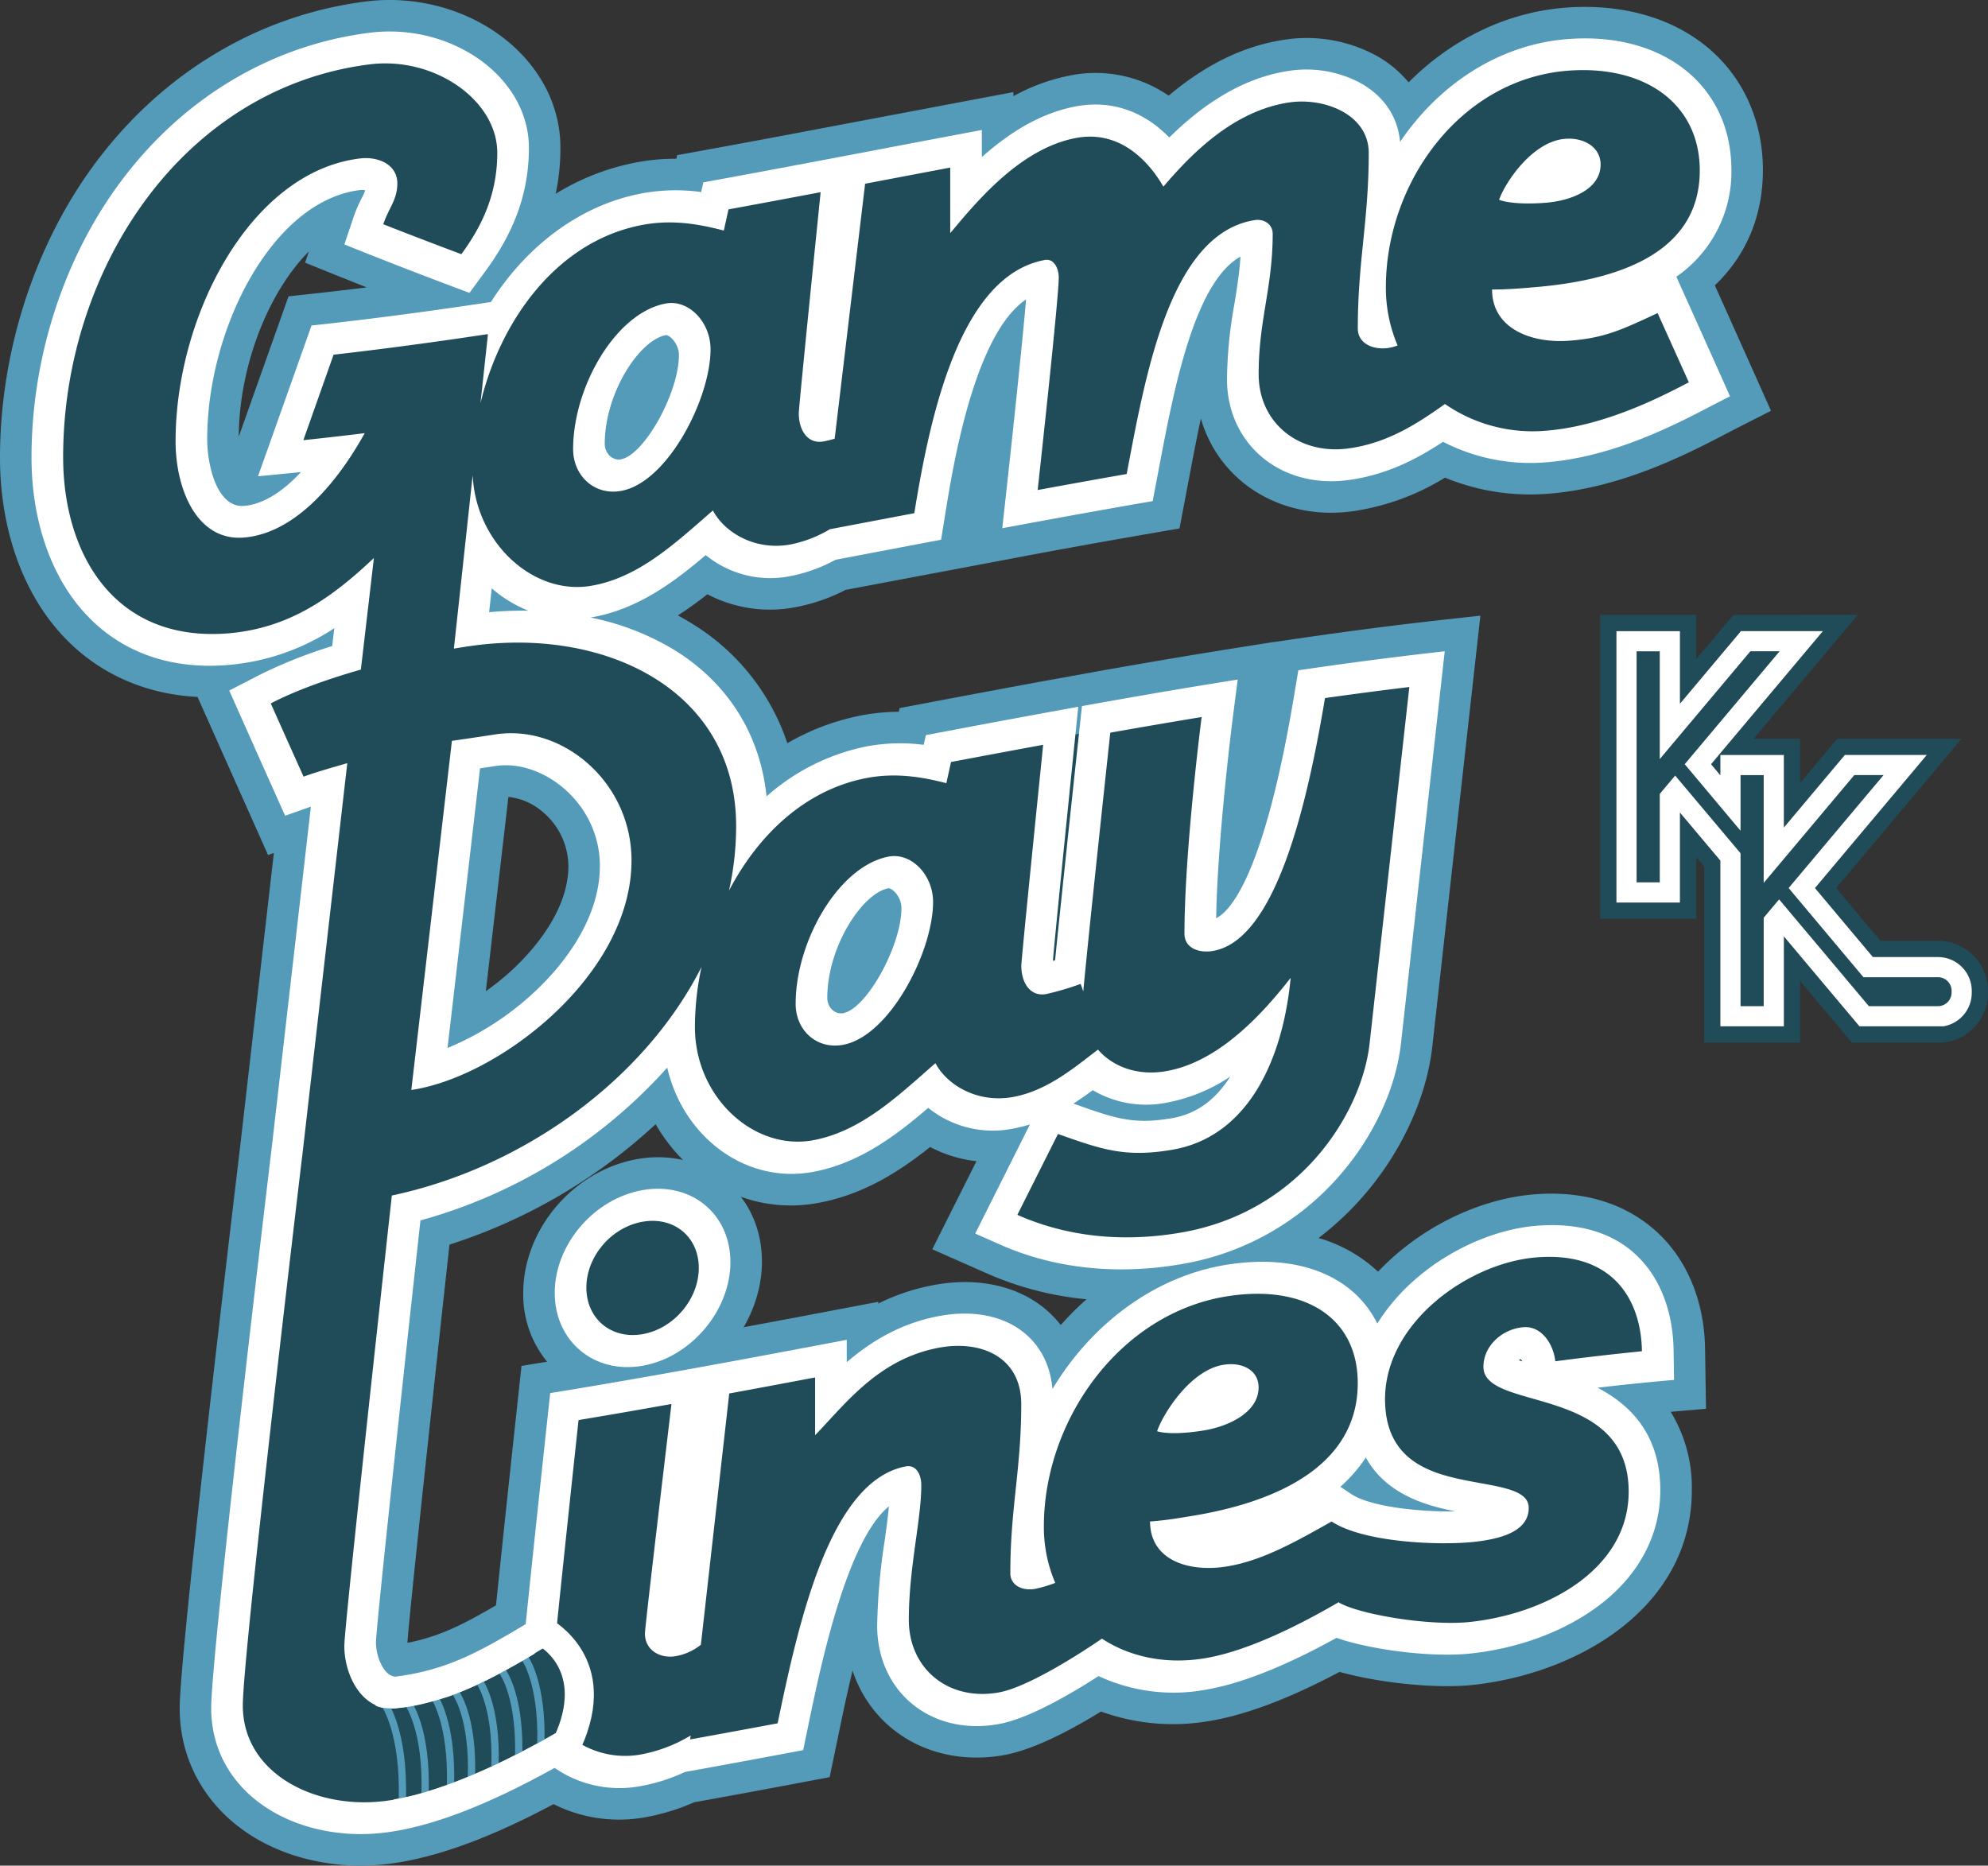 <svg xmlns="http://www.w3.org/2000/svg" viewBox="0 0 600.802 563.916">
  <rect x="0" y="0" width="600.802" height="563.916" fill="#333333" stroke="none"/>
  <title>gamedaylines-logo-full-color-rgb</title>
  <g id="full-rgb">
    <g>
      <path id="fullLogo" d="M510.365,90.143q-1.431-3.18-2.863-6.356c10.808-7.791,16.494-18.804,16.493-32.419.001-25.308-20.073-42.477-49.945-40.319-20.483,1.478-38.49,13.101-50.419,29.875-1.161-7.057-5.448-12.912-12.358-16.659a35.393,35.393,0,0,0-21.69-3.6c-14.898,2.222-26.952,10.938-36.116,19.841-7.757-7.747-17.567-11.041-28.072-9.141C314.55,33.328,305.16,39.274,297.473,45.92v-7.511q-5.152.966-10.303,1.941-12.86,2.431-25.72,4.883l-2.012.382q-5.715,1.085-11.43,2.167-13.923,2.633-27.845,5.207-4.1.755-8.2,1.501-.299,1.355-.599,2.71a57.084,57.084,0,0,0-16.685.383c-18.689,3.294-35.303,15.358-46.701,33.021l-.616.093c-15.517,2.34-31.033,4.442-46.55,6.215q-3.593.411-7.186.797-1.242,3.506-2.483,7.01-4.568,12.896-9.136,25.751-2.549,7.175-5.098,14.336,6.088-.553,12.177-1.182c-5.134,5.143-10.361,8.121-15.258,8.55C66.611,152.8,63.366,141.11,63.366,132.656c0-33.026,19.409-71.28,45.385-74.451a4.121,4.121,0,0,1,.609-.031c-.154.333-.362.763-.649,1.342a45.832,45.832,0,0,0-2.603,6.063q-1.475,4.389-2.951,8.774,3.96,1.599,7.921,3.171,11.798,4.681,23.597,9.136,3.701,1.4,7.403,2.78,2.652-3.611,5.305-7.232c9.01-12.306,13.207-24.297,13.206-37.622.001-21.806-23.7-38.532-48.768-35.444-29.616,3.712-56.521,19.442-75.756,45.114C18.723,77.41,8.78,107.722,8.78,138.298c0,17.612,5.038,33.711,14.189,45.08,10.788,13.4,26.661,19.963,45.903,18.374a69.017,69.017,0,0,0,31.253-10.454q-.201,1.72-.402,3.441a143.904,143.904,0,0,0-21.95,8.794q-4.735,2.464-9.47,4.881,2.028,4.568,4.057,9.128,4.955,11.137,9.911,22.223,1.728,3.867,3.456,7.728,3.681-1.288,7.362-2.603-5.873,51.184-11.747,102.3-.145,1.205-.289,2.41c-1.841,15.45-17.972,150.827-17.972,166.757,0,12.905,6.374,24.136,17.945,31.305,9.77,6.052,22.725,8.638,35.54,6.989,13.646-1.746,30.335-8.017,50.866-19.38a35.55,35.55,0,0,0,25.584,5.464,55.588,55.588,0,0,0,14.096-4.393q.736-.133,1.472-.266,13.214-2.389,26.429-4.873,4.158-.778,8.316-1.563.878-4.229,1.756-8.459c3.463-16.694,10.938-52.699,22.661-64.178-.28,2.644-.68,5.573-1.117,8.732a186.013,186.013,0,0,0-2.274,25.785c0,20.652,16.9,34.203,37.675,30.314,9.03-1.69,21.583-9.01,29.903-14.349a54.484,54.484,0,0,0,32.151,4.058c13.281-2.191,28.246-9.29,39.801-15.655,10.459,3.545,28.123,5.801,39.605,4.755q.387-.039.775-.078c28.239-3.086,58.246-20.372,58.247-50.149.001-16.052-8.006-25.101-17.273-30.492q5.769-.654,11.538-1.226,4.947-.49,9.896-.919-.075-4.953-.151-9.906c-.382-24.604-16.927-40.199-42.158-38.111-12.79,1.054-26.183,6.979-36.74,16.1A61.599,61.599,0,0,0,416.36,398.57c-7.41-13.713-23.947-20.515-45.67-17.017-21.471,3.452-40.223,17.382-52.101,36.167-2.353-15.571-16.335-24.165-34.966-20.629a59.064,59.064,0,0,0-26.98,13.136v-6.125q-5.152.978-10.303,1.952-12.978,2.453-25.956,4.851-2.91.536-5.821,1.067-5.818,1.063-11.636,2.104-14.041,2.511-28.082,4.864-4.616.769-9.231,1.517-.504,4.67-1.009,9.339c-.042.383-3.861,35.687-6.427,60.745-13.705,8.144-23.2,13.471-38.307,15.467-2.626.344-5.509-4.768-5.509-9.757.132-4.264,5.233-52.562,13.382-126.795a156.596,156.596,0,0,0,73.472-45.249c5.353,20.612,24.238,34.605,44.668,30.73,13.816-2.612,24.844-10.786,34.551-19.096a31.768,31.768,0,0,0,25.858,6.021q1.857-.345,3.627-.841-5.738,11.435-11.475,22.885-2.357,4.702-4.714,9.405,4.12,1.818,8.24,3.641c16.359,7.245,35.235,9.237,54.574,5.985a82.011,82.011,0,0,0,48.821-27.144c10.333-11.851,17.172-26.473,18.755-40.298q6.018-53.964,12.036-107.864.648-5.802,1.295-11.604-5.766.636-11.533,1.333-12.743,1.538-25.486,3.345-4.342.613-8.683,1.253-.736,4.387-1.472,8.775c-8.472,50.535-17.948,62.625-21.97,65.523.514-24.356,5.008-59.459,5.056-59.83q.767-5.946,1.534-11.892-5.874.929-11.749,1.897-13.804,2.274-27.609,4.73-4.427.785-8.854,1.583-5.715,1.03-11.43,2.082-13.923,2.559-27.845,5.199-4.1.775-8.2,1.553l-.599,2.715a55.979,55.979,0,0,0-16.684.57,65.383,65.383,0,0,0-29.662,14.443c-2.272-18.582-12.15-33.854-28.373-43.726a77.968,77.968,0,0,0-21.849-8.908c12.239-2.983,22.243-10.368,31.138-17.915a31.533,31.533,0,0,0,25.858,6.09,47.268,47.268,0,0,0,13.586-4.925q11.844-2.245,23.687-4.501,4.364-.829,8.729-1.655.717-4.441,1.434-8.881c2.193-13.562,8.315-51.481,22.754-62.908-1.052,12.004-3.797,38.079-5.871,56.89q-.645,5.848-1.29,11.696,5.764-1.077,11.528-2.139,13.45-2.477,26.9-4.844,4.237-.743,8.474-1.47.818-4.297,1.635-8.594.265-1.401.53-2.802c4.113-21.682,10.089-53.248,22.921-61.82-.358,4.481-1.023,8.592-1.718,12.86a134.151,134.151,0,0,0-2.264,22.941c-.001,20.269,16.795,33.959,37.439,31.152,11.497-1.56,20.529-6.201,28.562-11.44a58.27,58.27,0,0,0,31.364,6.061c18.676-1.511,36.084-9.847,47.553-15.803q4.402-2.295,8.804-4.537-1.998-4.48-3.997-8.948Q515.084,100.632,510.365,90.143ZM136.121,315.65q4.806-41.361,9.611-82.755,2.03-.304,4.06-.613c13.845-2.089,30.756,10.975,30.756,29.567,0,16.664-12.143,30.623-19.378,37.382A87.31,87.31,0,0,1,136.121,315.65Zm13.06-136.307a40.105,40.105,0,0,0,6.938,4.51q-3.713.064-7.466.383Q148.917,181.789,149.181,179.343Zm55.253-71.895c0,11.685-10.74,29.611-16.835,30.656-2.14.37-4.091-1.583-4.09-4.096-.001-14.756,9.869-30.353,17.608-31.943C202.142,102.282,204.435,104.51,204.434,107.448ZM433.052,456.024c-9.591-.453-19.814-2.147-24.185-5.047q-1.328-.884-2.656-1.765a47.611,47.611,0,0,0,6.452-7.241c4.02,6.674,10.79,11.316,20.269,14.016C432.973,456.001,433.011,456.011,433.052,456.024ZM250.76,301.474c-.001-14.759,9.868-30.534,17.608-32.211,1.026.204,3.318,2.408,3.318,5.346-.001,11.681-10.74,29.733-16.835,30.889C252.709,305.904,250.759,303.987,250.76,301.474ZM369.325,327.76a23.818,23.818,0,0,1-15.138,9.484c-11.149,1.899-16.449.226-28.127-3.922,1.446-.961,2.822-1.935,4.125-2.893a32.525,32.525,0,0,0,22.113,3.671A50.933,50.933,0,0,0,369.325,327.76Z" style="fill: #204b59"/>
      <path id="fullLogo-2" data-name="fullLogo" d="M109,563.916c-11.816,0-23.35-3.065-32.597-8.792-14.046-8.702-22.1-22.831-22.1-38.765,0-14.867,12.612-122.297,18.034-167.797l.289-2.422,10.14-88.312-1.76.613L59.698,210.665c-17.627-.926-32.854-8.471-43.569-21.781C5.727,175.959,0,157.993,0,138.298.002,106.179,10.586,73.63,29.036,48.992,49.474,21.715,78.484,4.469,110.729.429,126.728-1.543,143.161,3.363,154.686,13.557c9.467,8.374,14.682,19.393,14.682,31.028a67.507,67.507,0,0,1-1.423,13.99,72.076,72.076,0,0,1,25.21-9.639,62.147,62.147,0,0,1,11.248-.947l.24-1.093,13.928-2.54q13.905-2.559,27.804-5.2l59.878-11.321v1.248a58.563,58.563,0,0,1,17.58-6.355,39.003,39.003,0,0,1,29.354,6.188C364.5,19.368,376.042,13.81,388.289,11.984a44.315,44.315,0,0,1,27.174,4.568,34.285,34.285,0,0,1,10.235,8.34c13.195-13.255,30.007-21.32,47.72-22.598,17.824-1.297,33.653,3.588,44.555,13.733,9.547,8.882,14.804,21.434,14.802,35.342,0,13.866-4.996,25.796-14.528,34.892l.127.281q4.72,10.5,9.444,21.059l7.401,16.568-7.435,3.785q-4.363,2.222-8.728,4.499c-13.441,6.981-31.362,15.188-50.905,16.77a67.535,67.535,0,0,1-31.452-4.846,73.207,73.207,0,0,1-28.001,10.175c-12.712,1.732-25.116-1.745-34.033-9.534a38.519,38.519,0,0,1-11.742-18.525c-1.25,5.794-2.293,11.296-3.144,15.79l-3.316,17.449-14.448,2.497q-13.41,2.353-26.825,4.831l-59.657,11.248a54.804,54.804,0,0,1-14.873,5.17,40.635,40.635,0,0,1-26.874-3.854c-2.795,2.199-5.763,4.377-8.925,6.4q1.842.99,3.603,2.062a67.362,67.362,0,0,1,29.484,36.566,71.607,71.607,0,0,1,22.343-8.411,62.904,62.904,0,0,1,11.347-1.093l.244-1.115,13.893-2.632q13.957-2.636,27.898-5.208l20.337-3.678q13.864-2.45,27.716-4.745,5.896-.971,11.799-1.908l11.585-1.839-.004.034,5.373-.784q4.366-.643,8.734-1.26,12.819-1.813,25.652-3.369,5.819-.701,11.626-1.346l10.901-1.2-14.545,130.369c-1.773,15.492-9.375,31.919-20.864,45.097a91.556,91.556,0,0,1-13.499,12.65,43.902,43.902,0,0,1,17.977,10.181q2.543-2.688,5.423-5.178c12.007-10.37,27.227-17.006,41.757-18.202,14.746-1.196,27.485,2.654,36.903,11.188,9.289,8.419,14.53,21.04,14.755,35.533l.279,18.09-8.156.703q-1.257.103-2.514.219a43.839,43.839,0,0,1,6.383,23.667,50.086,50.086,0,0,1-3.196,17.863l.12.034-.131-.009c-9.229,24.327-36.858,38.148-62.865,40.99l-.932.094c-11.114,1.012-27.596-.729-39.451-4.03-15.126,8.046-28.342,13.036-39.32,14.849a64.075,64.075,0,0,1-32.772-2.864c-11.924,7.326-21.698,11.733-29.094,13.122-12.68,2.371-25.14-.592-34.206-8.115a37.662,37.662,0,0,1-11.784-17.396c-1.736,7.215-3.087,13.722-3.976,18.009l-2.951,14.215L236.63,539.833q-13.24,2.482-26.484,4.883l-.399.073a64.404,64.404,0,0,1-15.22,4.591A44.094,44.094,0,0,1,167.3,545.333c-19.398,10.335-35.664,16.238-49.617,18.026A67.929,67.929,0,0,1,109,563.916Zm-5.581-332.027L89.771,350.649c-8.657,72.644-17.91,154.332-17.91,165.709,0,9.864,4.898,18.33,13.788,23.839,8.136,5.041,18.992,7.12,29.797,5.749,12.577-1.612,28.636-7.789,47.735-18.356l4.694-2.598,4.454,2.992a26.85,26.85,0,0,0,19.164,4.103,47.081,47.081,0,0,0,11.917-3.704l1.016-.471,2.639-.48q13.121-2.379,26.331-4.857l2.531-.476.559-2.701c5.963-28.73,13.13-56.928,25.114-68.665l17.43-17.07-2.557,24.263c-.287,2.731-.699,5.753-1.151,9.015a179.47,179.47,0,0,0-2.191,24.58c0,7.142,2.673,13.289,7.526,17.319,5.11,4.244,12.121,5.796,19.758,4.368,5.787-1.085,15.297-5.74,26.773-13.109l4.096-2.632,4.402,2.083a45.64,45.64,0,0,0,26.977,3.331c9.787-1.616,22.233-6.554,36.986-14.682l3.389-1.865,3.665,1.239c9.581,3.249,26.059,5.239,35.987,4.325l1.573,8.668-.954-8.728c18.007-1.968,37.031-10.224,45.665-24.422L432.64,464.793c-7.57-.356-21.357-1.672-28.629-6.503l-11.99-7.956,8.246-7.583a38.917,38.917,0,0,0,5.264-5.903l7.774-10.824,6.876,11.416c2.834,4.703,7.791,8.008,15.156,10.104l55.717,15.878a32.219,32.219,0,0,0,2.679-13.006c0-10.503-4.102-17.777-12.91-22.904L457.93,414.192,484.247,411.2q5.835-.662,11.664-1.239l1.858-.18-.028-1.77c-.15-9.722-3.258-17.602-8.987-22.797-5.727-5.196-13.911-7.489-23.665-6.7-10.91.9-22.473,5.997-31.726,13.992a52.82,52.82,0,0,0-9.665,10.888l-8.074,12.282-6.987-12.929c-5.815-10.764-19.13-15.317-36.551-12.526-18.195,2.924-34.989,14.656-46.074,32.189l-12.582,19.904L309.91,419.032a15.169,15.169,0,0,0-6.186-10.593c-4.467-3.168-11.017-4.133-18.463-2.722-8.19,1.552-15.72,5.238-23.026,11.278L247.863,428.87V414.702q-12.95,2.443-25.89,4.835l-5.845,1.072q-5.81,1.067-11.654,2.109-14.095,2.514-28.183,4.883l-2.666.437-.291,2.701c-.077.712-3.871,35.777-6.422,60.696l-.45,4.394-3.798,2.259c-14.976,8.899-25.251,14.459-41.642,16.624a11.35,11.35,0,0,1-9.088-2.932c-3.858-3.386-6.351-9.482-6.351-15.531.206-6.734,9.465-91.574,13.435-127.75l.652-5.92,5.738-1.586a147.511,147.511,0,0,0,69.298-42.675l10.918-12.072,4.092,15.754c4.351,16.766,19.172,27.204,34.534,24.31,11.791-2.229,21.616-9.555,30.479-17.139l5.487-4.698,5.665,4.48a22.929,22.929,0,0,0,18.806,4.278c.995-.184,1.942-.407,2.868-.664l6.518-1.826,7.133-4.733c1.323-.879,2.581-1.77,3.772-2.649l4.686-3.451,5.005,2.971a23.887,23.887,0,0,0,16.159,2.568,42.531,42.531,0,0,0,14.097-5.286l38.5-22.304L376.282,333.112c-5.461,7.095-12.404,11.399-20.63,12.787-13.186,2.259-20.221.069-32.53-4.304L320.01,340.49l-14.299,28.516c14.614,6.434,31.686,8.261,49.377,5.273a73.244,73.244,0,0,0,43.661-24.25c9.208-10.563,15.276-23.513,16.652-35.533L427.507,206.01c-.18.021-.358.043-.536.064q-12.648,1.537-25.307,3.326c-.772.107-1.543.219-2.313.326l-.414,2.461c-6.681,39.867-15.259,63.822-25.496,71.195l-14.279,10.284.371-17.593c.504-23.873,4.651-57.027,5.121-60.731l.034-.262a.914.914,0,0,0-.105.017q-13.761,2.264-27.51,4.711l-20.229,3.652q-13.899,2.559-27.802,5.191l-2.501.476-1.052,4.771-7.849-.879a47.27,47.27,0,0,0-14.067.472,56.985,56.985,0,0,0-25.669,12.552l-12.384,10.361-1.963-16.028c-1.95-15.943-10.327-28.837-24.222-37.291a68.941,68.941,0,0,0-19.393-7.888l-11.266-2.782-12.404.214q-3.421.058-6.882.351l-10.605.892,3.393-31.469,12.522,10.106a31.312,31.312,0,0,0,5.41,3.522l9.229,4.707,10.631-2.594c10.584-2.581,19.492-9.253,27.538-16.08l5.511-4.675,5.646,4.508a22.678,22.678,0,0,0,18.759,4.323A38.547,38.547,0,0,0,248.5,162.177l1.179-.628,27.68-5.258.452-2.804c4.133-25.558,10.816-56.395,25.974-68.393L319.757,72.453l-1.779,20.294c-1.067,12.187-3.796,38.094-5.884,57.029q13.442-2.473,26.887-4.84l2.503-.435,1.027-5.41c5.912-31.158,11.986-57.683,26.672-67.493L384.255,61.53l-1.445,18.067c-.392,4.915-1.11,9.317-1.805,13.576a125.014,125.014,0,0,0-2.15,21.526,22.231,22.231,0,0,0,7.358,17.093c5.172,4.516,12.316,6.424,20.118,5.359,10.537-1.43,18.525-5.905,24.951-10.095l4.285-2.795,4.544,2.351a49.446,49.446,0,0,0,26.636,5.108c16.399-1.327,32.236-8.629,44.201-14.843l1.447-.752-.607-1.357q-4.717-10.542-9.429-21.022l-5.806-12.888,5.815-4.192c8.524-6.145,12.848-14.656,12.848-25.296,0-9.109-3.181-16.883-9.204-22.486-7.292-6.786-18.41-10.005-31.33-9.077-16.92,1.222-32.92,10.775-43.897,26.209L418.432,63.386,414.968,42.351c-.731-4.439-3.38-7.928-7.877-10.365A26.852,26.852,0,0,0,390.878,29.35c-10.597,1.582-20.832,7.29-31.294,17.456L353.384,52.83,347.265,46.72c-5.761-5.753-12.779-8.081-20.306-6.713-7.738,1.397-15.726,5.622-23.742,12.554L288.695,65.118V48.996L249.638,56.41q-13.941,2.636-27.888,5.213l-2.474.454-1.054,4.778-7.894-.939a48.444,48.444,0,0,0-14.127.313c-16.041,2.827-30.547,13.175-40.844,29.135l-2.135,3.305-4.553.71q-1.694.257-3.369.506l-.075.101-.174-.064c-15.246,2.261-29.429,4.135-43.243,5.714-.581.067-1.164.131-1.747.197L89.814,134.723l22.919-2.36L95.299,149.827c-6.737,6.747-13.705,10.479-20.707,11.092a14.975,14.975,0,0,1-11.564-4.036c-6.224-5.708-8.443-16.258-8.443-24.227.002-36.27,21.811-79.346,53.1-83.168a13.878,13.878,0,0,1,1.873-.092l13.415.304-5.652,12.172c-.178.382-.418.879-.748,1.545a37.444,37.444,0,0,0-2.146,4.955l-.306.911c.067.026.131.051.195.077q11.729,4.655,23.464,9.086l1.153.433L140.3,77.018c7.851-10.723,11.51-21.031,11.51-32.434,0-6.533-3.11-12.882-8.756-17.876-7.813-6.908-19.095-10.218-30.16-8.857C85.44,21.295,60.643,36.093,43.091,59.518c-16.223,21.663-25.53,50.378-25.532,78.78,0,15.707,4.351,29.761,12.25,39.578,9.034,11.223,22.283,16.427,38.343,15.128A60.385,60.385,0,0,0,95.509,183.83l15.458-9.56-3.185,27.105-5.378,1.723a134.793,134.793,0,0,0-20.581,8.222l-2.128,1.106,10.74,24.087ZM135.837,376.207c-9.189,83.806-12.592,117.248-12.7,120.317v.06c9.686-1.903,16.933-5.598,26.76-11.351,2.533-24.542,5.961-56.221,5.984-56.418l1.723-15.943,15.803-2.589q13.979-2.341,27.975-4.848,5.797-1.035,11.596-2.096l5.804-1.067q12.976-2.386,25.926-4.84L265.422,393.5v.523a63.773,63.773,0,0,1,16.568-5.556c12.157-2.311,23.487-.304,31.887,5.646a31.649,31.649,0,0,1,6.694,6.404,91.531,91.531,0,0,1,7.793-7.789,97.046,97.046,0,0,1-29.947-7.746l-16.671-7.369,13.353-26.621a39.46,39.46,0,0,1-14.005-4.287c-9.47,7.57-20.186,14.326-33.578,16.856C227.57,367.368,208.277,357.5,198.15,339.804A166.05,166.05,0,0,1,135.837,376.207ZM93.334,76.017c-11.994,12.016-21.007,34.073-21.187,55.979L87.199,89.574l5.483-.594q3.562-.386,7.131-.791,5.472-.627,11.038-1.316-1.508-.595-3.011-1.192-3.987-1.582-7.967-3.187l-7.678-3.097Zm32.333,253.524,12.119-104.314,10.689-1.625c9.116-1.385,19.265,1.865,27.163,8.655a39.056,39.056,0,0,1,13.69,29.591c0,20.088-13.887,36.065-22.165,43.798a95.696,95.696,0,0,1-27.652,18.099Zm27.978-88.663-6.822,58.737a79.826,79.826,0,0,0,8.346-6.795c4.996-4.668,16.601-17.014,16.601-30.972a21.521,21.521,0,0,0-7.583-16.281A18.837,18.837,0,0,0,153.644,240.878Zm100.634,73.454a11.972,11.972,0,0,1-7.641-2.778,12.998,12.998,0,0,1-4.658-10.078c0-18.236,11.919-38.058,24.529-40.793l1.77-.382,1.779.347c5.738,1.127,10.406,7.39,10.406,13.962,0,13.156-11.615,37.171-23.98,39.511A11.641,11.641,0,0,1,254.278,314.332Zm-2.137-17.104ZM187.079,146.927a12.016,12.016,0,0,1-7.74-2.853,13.092,13.092,0,0,1-4.61-10.068c0-18.238,11.964-37.942,24.619-40.542l1.8-.371,1.796.384c5.663,1.204,10.269,7.472,10.269,13.97,0,13.231-11.69,37.177-24.135,39.308A11.65,11.65,0,0,1,187.079,146.927Z" style="fill: #549ab9"/>
      <path id="fullLogo-3" data-name="fullLogo" d="M194.196,358.988c-15.048,2.649-27.292,16.868-27.292,31.921,0,15.05,12.242,25.318,27.292,22.668,15.049-2.644,27.292-17.17,27.292-32.214C221.488,366.306,209.246,356.344,194.196,358.988Z" style="fill: #204b59"/>
      <path id="fullLogo-4" data-name="fullLogo" d="M189.597,422.762a31.569,31.569,0,0,1-20.396-7.21,31.914,31.914,0,0,1-11.075-24.645c-.002-19.338,15.173-37.154,34.549-40.566h.004c9.853-1.723,19.571.694,26.664,6.649,7.045,5.916,10.925,14.575,10.925,24.375,0,19.188-15.501,37.514-34.553,40.857A35.389,35.389,0,0,1,189.597,422.762Zm6.122-55.128c-10.861,1.912-20.036,12.569-20.034,23.273a14.25,14.25,0,0,0,4.806,11.197c3.155,2.654,7.483,3.652,12.185,2.825,10.863-1.908,20.034-12.697,20.034-23.564a13.896,13.896,0,0,0-4.66-10.927c-3.151-2.649-7.532-3.635-12.331-2.804Z" style="fill: #549ab9"/>
      <path id="fullLogo-5" data-name="fullLogo" d="M443.547,495.113c-12.156,1.103-30.928-1.878-39.423-5.35-11.337,6.425-26.728,14.058-40.039,16.257-11.361,1.865-22.476.118-31.636-4.988-7.009,4.642-21.261,13.563-30.418,15.281-17.729,3.317-32.152-8.237-32.152-25.842a181.765,181.765,0,0,1,2.217-25,123.431,123.431,0,0,0,1.554-15.602,4.133,4.133,0,0,0-.343-1.753c-19.375,4.274-28.632,48.882-33.62,72.914q-.407,1.963-.815,3.925-16.28,3.06-32.56,6.007a49.642,49.642,0,0,1-13.295,4.25,30.899,30.899,0,0,1-24.401-6.545c-21.355,12.108-38.406,18.713-52.05,20.459-23.065,3.042-47.96-9.519-47.961-33.205.001-15.871,17.198-160.016,17.93-166.197q.213-1.784.425-3.567,6.254-54.475,12.508-109.025c-2.135.64-4.32,1.332-6.568,2.134q-1.974.705-3.949,1.401-6.699-14.941-13.398-29.973,2.196-1.137,4.393-2.284a146.261,146.261,0,0,1,24.788-9.603q1.098-9.396,2.196-18.793c-10.194,8.188-22.179,14.897-38.059,16.215-33.149,2.715-54.568-21.177-54.569-57.991,0-57.401,36.474-116.004,97.516-123.577,21.825-2.682,43.245,12.175,43.246,30.79,0,11.974-3.795,22.771-11.946,33.88q-1.23,1.676-2.46,3.35-15.354-5.739-30.708-11.833.684-2.038,1.368-4.078a40.355,40.355,0,0,1,2.276-5.285c1.062-2.15,1.704-3.447,1.704-5.429-.002-2.886-3.827-3.703-6.547-3.375-24.079,3.035-50.908,35.962-50.909,80.376,0,10.395,4.257,25.645,15.984,24.637,11.554-1.012,21.149-11.527,27.515-20.93q-8.259.947-16.518,1.766Q91.15,120.708,97.478,102.808c17.81-1.98,35.62-4.402,53.43-7.129,10.415-17.49,26.088-29.459,43.771-32.575a55.022,55.022,0,0,1,20.687.596q.496-2.245.992-4.49,18.477-3.383,36.953-6.91-.274,2.69-.548,5.379c-2.59,25.363-6.477,63.992-6.582,66.456.004,1.661.58,3.873,1.846,4.41q4.596-38.492,9.192-76.986,17.366-3.297,34.731-6.589V58.3c8.269-8.971,19.545-18.896,33.445-21.412,10.37-1.876,20.053,2.383,27.218,11.752,9.22-9.967,21.314-20.115,36.969-22.452,12.096-1.837,28.849,4.127,28.849,19.431,0,7.259-.407,13.505-.929,19.349,8.19-26.148,30.119-46.484,56.548-48.397,26.572-1.918,44.423,12.85,44.422,34.865,0,23.824-19.805,37.298-54.333,40.126-2.334.195-4.709.401-7.13.547,3.277,5.5,11.968,6.465,17.041,6.111,9.724-.68,14.375-2.925,24.569-7.689q2.396-1.114,4.792-2.214,6.599,14.61,13.199,29.334-2.042,1.06-4.085,2.131c-10.968,5.733-27.575,13.748-45.083,15.165a52.13,52.13,0,0,1-31.104-7.042c-8.146,5.597-17.194,10.845-28.824,12.422-17.599,2.392-31.915-9.293-31.916-26.511a129.102,129.102,0,0,1,2.19-22.014,119.166,119.166,0,0,0,2.059-20.417l-.007.003a1.627,1.627,0,0,0-.64-.078c-20.993,3.304-28.209,41.482-33.48,69.275q-.645,3.393-1.291,6.787-18.089,3.142-36.179,6.518.299-2.713.598-5.426c2.549-23.132,6.342-59.163,6.342-63.64a3.709,3.709,0,0,0-.229-1.298c-20.809,4.714-29.325,42.987-33.931,71.484q-.333,2.06-.665,4.12-14.344,2.72-28.688,5.449a41.819,41.819,0,0,1-12.634,4.745,26.489,26.489,0,0,1-24.984-8.005c-10.423,9.103-21.324,18.147-35.425,20.531-13.114,2.22-25.865-4.566-33.473-15.852q-1.325,12.223-2.649,24.444c21.249-2.965,42.338.55,57.965,10.083,17.267,10.529,26.774,27.593,26.774,48.255q-.002,1.211-.033,2.426c9.621-11.092,21.534-18.316,34.713-20.823a53.866,53.866,0,0,1,20.687.381q.496-2.25.992-4.499,18.476-3.499,36.951-6.89-.274,2.688-.548,5.375c-2.588,25.346-6.478,63.955-6.582,66.419.003,2.024.864,4.866,2.775,4.515a60.541,60.541,0,0,0,7.026-1.971c2.196-22.214,7.503-71.38,7.56-71.929l.469-4.341q18.671-3.338,37.341-6.383-.356,2.759-.712,5.519c-.051.398-5.149,40.233-5.149,64.876-.001,1.076,1.958,1.504,3.716,1.218,8.074-1.322,19.706-14.813,29.27-71.807q.341-2.034.682-4.069,17.433-2.513,34.867-4.554-6.318,56.604-12.636,113.278c-1.426,12.443-7.853,26.186-17.193,36.927a75.263,75.263,0,0,1-44.899,24.962c-18.3,3.076-36.153,1.177-51.63-5.687q-1.912-.847-3.823-1.693,8.37-16.697,16.74-33.363,2.079.734,4.157,1.471c12.788,4.536,19.208,6.836,32.196,4.624,17.16-2.892,24.959-18.511,28.506-32.041-10.23,10.244-20.258,16.127-30.394,17.851-8.093,1.376-15.842-.469-21.457-5.012-6.187,4.749-14.488,10.904-24.545,12.775-10.9,2.027-19.847-2.21-24.984-7.941-10.424,9.18-21.324,18.35-35.427,21.017-20.87,3.963-40.601-14.591-40.648-38.005C186.204,336.809,156.28,357.041,122.737,365.19c-8.693,79.066-13.875,128.159-13.897,131.747,0,6.528,3.928,15.519,11.031,14.593,16.846-2.228,27.448-8.479,42.121-17.236q.673-.403,1.347-.806c2.554-25.117,6.712-63.583,6.755-63.983q.235-2.167.469-4.335,18.882-3.107,37.763-6.543-.327,2.738-.653,5.477c-3.135,26.288-7.851,66.338-7.992,68.961.002,2.144,2.421,3.135,4.661,2.732a10.38,10.38,0,0,0,3.025-1.018q4.378-38.779,8.755-77.57,17.498-3.203,34.997-6.538V422.34c7.843-8.203,17.701-16.92,32.505-19.727,14.804-2.813,29.793,3.517,29.792,20.91a233.025,233.025,0,0,1-1.678,26.071c-.013.115-.026.23-.037.348,5.123-31.222,29.197-58.062,58.989-62.867,25.285-4.069,42.675,7.162,44.299,27.243,5.413-20.987,28.442-37.346,49.375-39.033,17.447-1.509,36.234,6.953,36.634,32.874l.07,4.593q-17.681,1.658-35.361,4.079-.219-2.265-.437-4.53c-.269-2.804-2.271-6.584-4.918-6.352-3.566.31-7.256,2.935-7.256,6.737-.002,2.17,6.691,3.982,12.069,5.51,12.673,3.509,31.823,9.54,31.823,32.446,0,12.335-6.157,23.414-17.34,31.531-9.467,6.872-22.361,11.506-35.378,12.866Q443.908,495.077,443.547,495.113ZM405.414,455.759c8.025,5.267,28.471,6.657,39.598,5.57,4.562-.48,12.212-1.704,12.212-5.131-.763-1.251-7.007-2.429-10.737-3.096a116.107,116.107,0,0,1-11.51-2.476c-13.05-3.734-19.957-11.365-21.028-23.613-4.701,18.513-23.499,30.968-53.17,35.895-2.334.387-4.711.786-7.133,1.124,3.28,5.245,11.969,5.496,17.044,4.686,9.902-1.59,19.605-7.166,29.879-12.957q1.312-.738,2.624-1.474Q404.304,455.022,405.414,455.759Zm-94.687,4.229c-.367,4.503-.614,9.231-.614,14.646,0,.545,1.088,1.021,2.395.893a48.305,48.305,0,0,1-1.816-13.27Q310.692,461.118,310.728,459.988Zm46.082-31.663a55.912,55.912,0,0,0,7.04-.731c4.716-.78,11.737-3.385,11.736-7.495,0-2.414-3.009-3.241-5.837-2.785C364.742,418.118,359.801,423.627,356.81,428.324Zm-88.271-164.62c-11.542,2.197-23.301,21.779-23.301,38.812-.001,5.598,4.402,9.492,9.612,8.504,10.58-2.01,22.359-24.046,22.358-37.46C277.208,267.636,272.324,262.985,268.539,263.705ZM129.735,323.509c24.491-6.649,56.336-33.983,56.335-62.605.001-20.219-17.969-36.926-36.279-34.147q-4.484.683-8.968,1.34Q135.28,275.825,129.735,323.509ZM201.287,96.507c-11.542,2.066-23.302,21.404-23.301,38.437,0,5.594,4.402,9.582,9.612,8.681,10.58-1.823,22.359-23.757,22.358-37.174C209.954,100.528,205.074,95.834,201.287,96.507Zm213.843,2.158a1.256,1.256,0,0,0,.39.897c-.14-.555-.267-1.115-.387-1.679C415.128,98.142,415.129,98.404,415.129,98.665Zm45.039-42.013a56.938,56.938,0,0,0,7.037-.151c4.719-.388,11.738-2.358,11.738-6.463-.001-2.413-3.008-3.516-5.838-3.307C468.101,47.097,463.158,52.194,460.168,56.652Z" style="fill: #204b59"/>
      <path id="fullLogo-6" data-name="fullLogo" d="M111.82,19.443c19.585-2.41,38.465,10.931,38.465,26.747,0,12.031-4.248,21.657-10.856,30.644q-11.798-4.421-23.597-9.049c1.653-4.928,4.248-7.39,4.248-12.345.001-5.664-5.665-8.223-11.329-7.538-33.034,4.022-55.689,47.446-55.688,85.478-.001,14.375,6.372,30.336,20.765,29.097,14.859-1.302,27.575-15.636,36.392-31.545q-9.272,1.137-18.544,2.119,4.568-12.898,9.136-25.837c15.517-1.772,31.033-3.875,46.55-6.214-.012.05-.024.099-.035.149l.126-.019q-1.125,10.386-2.249,20.77c6.14-25.597,23.645-49.467,49.475-54.014,9.673-1.7,18.169.29,24.07,1.802q.707-3.198,1.414-6.395,13.923-2.563,27.845-5.207c.001,0-6.605,64.724-6.605,66.846,0,4.958,2.595,9.425,7.551,8.488.996-.188,2.14-.478,3.295-.808q4.601-38.536,9.201-77.075,12.86-2.444,25.72-4.883V70.473c7.553-8.974,21-25.686,38.226-28.804,12.743-2.304,21.477,6.58,26.195,14.742,8.257-9.662,21-22.905,37.992-25.442,10.381-1.569,24.068,3.458,24.067,15.267.001,20.529-3.302,32.53-3.303,53.059,0,4.484,4.485,6.479,8.967,5.915a12.795,12.795,0,0,0,3.064-.786,44.431,44.431,0,0,1-3.547-17.561c0-31.779,22.653-63.101,55.218-65.511,23.597-1.704,39.644,10.385,39.642,30.178,0,23.84-22.418,32.936-49.553,35.251-4.248.353-8.733.758-13.216.721-.001,11.796,11.797,16.3,23.126,15.496,10.854-.758,16.28-3.426,26.9-8.357q4.719,10.431,9.438,20.921c-8.492,4.453-25.484,13.181-42.945,14.605a46.574,46.574,0,0,1-30.753-8.049c-8.12,5.758-17.175,11.801-29.173,13.428-14.867,2.019-27.137-7.604-27.136-22.476,0-16.284,4.248-26.14,4.248-42.42.001-2.832-2.595-4.561-5.428-4.12-25.722,4.065-33.037,47.006-38.702,76.749q-13.45,2.357-26.9,4.844c0-.001,6.371-57.804,6.372-64.174,0-2.83-1.416-5.878-4.248-5.357C290,83.344,281.035,125.924,276.316,155.12q-12.754,2.422-25.509,4.846a37.486,37.486,0,0,1-11.764,4.58c-10.855,2.043-20.058-3.579-23.599-10.248-11.324,9.853-22.417,20.341-36.81,22.774-17.456,2.971-34.864-13.001-35.782-33.452q-2.84,26.224-5.68,52.436,2.29-.383,4.596-.724c41.061-6.049,80.703,13.214,80.704,54.334a90.429,90.429,0,0,1-2.153,19.534c8.842-16.91,23.084-30.508,41.612-34.035,9.674-1.839,18.168.084,24.07,1.565q.707-3.201,1.413-6.402,13.923-2.631,27.845-5.199c-.001-.002-6.605,64.693-6.605,66.818,0,4.958,2.597,9.43,7.551,8.52a84.143,84.143,0,0,0,10.383-3.069q.397,1.131.793,2.262c1.562-17.064,8.163-78.198,8.162-78.196q13.804-2.447,27.609-4.73c-.001-.002-5.191,40.266-5.192,65.518,0,4.248,4.248,5.896,8.497,5.204,19.348-3.137,28.786-45.496,33.978-76.449q12.743-1.799,25.486-3.345-6.017,53.938-12.034,107.938c-2.359,20.651-20.768,50.912-57.341,57.033-19.824,3.339-36.341.239-49.085-5.423q6.135-12.231,12.27-24.443c13.216,4.681,20.294,7.19,34.456,4.778,22.887-3.856,33.505-27.059,35.867-51.971-10.383,13.337-23.127,25.731-37.756,28.221-8.322,1.415-15.841-1.195-20.47-6.523-6.459,4.826-14.972,12.32-25.534,14.285-10.856,2.019-20.058-3.549-23.599-10.194-11.324,9.933-22.418,20.547-36.81,23.269-17.936,3.402-35.868-12.918-35.869-34.165a86.846,86.846,0,0,1,1.987-18.177c-17.414,34.432-54.327,60.753-93.585,69.08C114.33,398.523,104.06,492.221,104.06,497.504c0,9.195,5.664,20.127,15.812,18.806,19.378-2.568,31.106-10.249,47.938-20.284,2.541-25.216,7.036-66.784,7.035-66.784q14.041-2.342,28.082-4.863c0,.004-8.023,67.265-8.024,69.384,0,4.955,4.484,7.705,9.44,6.815a16.758,16.758,0,0,0,7.471-3.424q4.285-37.968,8.57-75.946,12.978-2.39,25.956-4.851v17.462c9.204-9.525,19.115-22.978,37.283-26.425,12.979-2.463,25.012,2.855,25.013,17.014,0,19.821-3.302,31.291-3.303,51.112,0,3.773,3.775,5.43,7.551,4.734a40.398,40.398,0,0,0,6.029-1.793,42.993,42.993,0,0,1-3.441-17.085c.001-31.816,22.654-64.245,55.218-69.519,23.599-3.795,39.642,6.422,39.642,26.23,0,23.827-22.418,35.502-49.553,40.044-4.246.704-8.731,1.464-13.216,1.764.001,11.797,11.799,15.419,23.126,13.607,10.856-1.742,21.123-7.625,31.739-13.595,9.596,6.276,31.729,7.255,42.583,6.205,7.552-.793,16.99-2.789,16.991-10.333,0-6.859-13.452-6.399-25.25-9.786-9.44-2.732-18.171-8.212-18.171-23.085-.001-23.146,25.25-41.214,45.78-42.84,23.36-1.869,31.619,13.108,31.855,28.37q-13.095,1.308-26.19,3.032c-.473-4.917-4.016-10.791-9.677-10.298-6.372.556-12.037,5.615-12.037,11.984,0,13.614,43.893,5.06,43.894,37.719,0,23.336-24.545,36.866-47.943,39.391-.222.023-.448.046-.669.066-12.383,1.11-32.839-2.4-38.953-5.933-.004-.048-.008-.096-.013-.144-10.529,6.136-26.864,14.722-40.545,16.988-11.775,1.934-22.619-.413-31.068-5.931-7.561,5.193-22.572,14.643-30.987,16.223-15.102,2.824-27.372-6.864-27.372-21.97,0-15.575,3.772-30.217,3.773-40.6.001-3.065-1.413-6.337-4.719-5.71-22.89,4.356-32.328,46.961-38.699,77.648q-13.214,2.475-26.429,4.873.067-.593.134-1.186a44.775,44.775,0,0,1-15.701,5.845,26.712,26.712,0,0,1-23.127-7.662c-17.464,10.138-37.125,19.524-53.324,21.578-21.235,2.782-43.181-8.276-43.182-28.831,0-15.763,17.897-165.66,17.897-165.707l.015-.002q6.83-59.523,13.661-119.133c-4.016,1.181-8.498,2.397-13.216,4.075q-4.955-11.039-9.911-22.127c6.848-3.59,16.373-7.13,27.232-10.232q1.968-16.858,3.937-33.724C99.786,181.153,87.043,189.929,68.872,191.449c-34.451,2.721-49.789-24.156-49.79-53.296,0-56.764,36.103-111.641,92.737-118.71M467.206,61.282c7.552-.617,16.518-4.005,16.518-11.55.001-5.191-4.956-8.198-10.62-7.78-10.148.743-18.405,13.571-20.058,18.445,3.069,1.123,8.497,1.336,14.159.885M187.598,148.406c14.162-2.446,27.139-27.961,27.139-42.825.001-8.26-6.608-15.072-13.45-13.854-15.103,2.701-28.081,25.14-28.082,44.015,0,8.021,6.372,14.051,14.393,12.663M124.306,329.464c26.429-3.878,66.544-34.655,66.545-69.388,0-23.6-20.764-41.175-41.059-38.098q-6.608,1.007-13.216,1.955-6.135,52.793-12.27,105.531M254.85,315.8c14.162-2.69,27.137-28.285,27.138-43.148.001-8.261-6.607-15.03-13.45-13.728-15.103,2.877-28.082,25.619-28.082,44.495-.002,8.021,6.372,13.903,14.393,12.381M363.849,432.373c7.551-1.248,16.517-5.473,16.516-13.021-.001-5.192-4.955-7.733-10.618-6.819-10.148,1.635-18.405,15.094-20.058,20.096,3.066.888,8.495.675,14.159-.255M111.82,9.882c-29.382,3.681-56.078,19.304-75.169,44.799C19.41,77.718,9.522,107.877,9.522,138.292c.001,17.445,4.982,33.376,14.029,44.609,10.643,13.211,26.315,19.678,45.321,18.108A68.708,68.708,0,0,0,101.028,189.89q-.315,2.696-.63,5.391a143.989,143.989,0,0,0-22.333,8.908q-4.394,2.287-8.787,4.534,1.883,4.238,3.766,8.468,4.955,11.133,9.911,22.215,1.603,3.586,3.207,7.168,3.895-1.364,7.789-2.758-5.936,51.745-11.872,103.421-.144,1.19-.288,2.38C79.952,365.063,63.824,500.413,63.824,516.299c0,12.661,6.262,23.676,17.634,30.715,9.647,5.973,22.442,8.522,35.108,6.893,13.652-1.746,30.394-8.065,51.04-19.531a34.462,34.462,0,0,0,25.41,5.615,54.72,54.72,0,0,0,13.989-4.373q.789-.143,1.578-.285,13.214-2.389,26.429-4.872,3.858-.723,7.716-1.45.815-3.925,1.629-7.849c3.604-17.359,11.499-55.404,24.278-65.823-.269,3.083-.747,6.555-1.273,10.362a185.523,185.523,0,0,0-2.266,25.678c0,20.242,16.568,33.526,36.933,29.713,9.033-1.692,21.711-9.145,29.966-14.466a53.675,53.675,0,0,0,32.088,4.175c13.28-2.193,28.289-9.35,39.819-15.726,10.3,3.581,28.077,5.875,39.595,4.824q.383-.038.767-.076c14.135-1.475,27.635-6.327,38.017-13.829,12.565-9.081,19.486-21.553,19.486-35.55.001-16.846-9.044-25.833-18.978-30.982q6.973-.811,13.945-1.504,4.592-.455,9.184-.858l-.142-9.191c-.295-19.154-11.332-39.791-41.414-37.404-12.45,1.024-26.018,7.021-36.296,15.9a60.15,60.15,0,0,0-11.83,13.655c-7.003-14.183-23.587-21.301-45.547-17.765-21.904,3.521-40.946,18.076-52.613,37.563-1.423-16.394-15.473-25.627-34.455-22.025-11.652,2.208-20.578,7.787-27.723,13.912v-6.76q-4.78.907-9.56,1.811-12.978,2.453-25.956,4.851-3.33.613-6.66,1.221-5.398.984-10.796,1.951-14.041,2.511-28.082,4.863-4.283.714-8.566,1.409-.468,4.333-.937,8.666c-.043.387-3.904,36.099-6.47,61.18-14.006,8.332-23.593,13.776-39.001,15.813-3.366.44-6.252-5.362-6.251-10.406.124-4.264,5.13-51.691,13.45-127.452a155.607,155.607,0,0,0,74.574-46.178c4.835,20.957,23.751,35.367,44.241,31.48,13.843-2.616,24.9-10.944,34.64-19.323a31.076,31.076,0,0,0,25.77,6.248,42.359,42.359,0,0,0,4.972-1.244q-6.085,12.126-12.171,24.269-2.186,4.362-4.373,8.726,3.823,1.688,7.646,3.38c16.242,7.191,34.977,9.172,54.178,5.944a81.09,81.09,0,0,0,48.292-26.851c10.22-11.724,16.98-26.181,18.545-39.844q6.019-53.967,12.037-107.869.601-5.385,1.202-10.769-5.351.594-10.702,1.241-12.743,1.538-25.486,3.345-4.029.569-8.057,1.161-.682,4.071-1.365,8.142c-9.22,54.99-19.668,64.982-23.466,66.785.39-24.432,5.035-60.711,5.084-61.089q.712-5.518,1.423-11.035-5.451.865-10.902,1.763-13.804,2.274-27.609,4.73-4.283.759-8.566,1.531-.469,4.342-.937,8.684c-.228,2.12-4.841,44.876-7.181,68.137q-.325.092-.638.177l-.003-.074c.283-4.107,4.142-42.39,6.551-65.975q.549-5.374,1.098-10.748-5.303.958-10.607,1.933-13.923,2.558-27.845,5.2-3.804.719-7.608,1.441-.323,1.463-.646,2.926a55.545,55.545,0,0,0-17.229.47,64.837,64.837,0,0,0-30.266,15.109c-1.972-18.925-11.82-34.481-28.229-44.469a78.937,78.937,0,0,0-24.955-9.589c.05-.008.103-.017.153-.025,13.844-2.339,24.9-10.538,34.64-18.844a30.864,30.864,0,0,0,25.77,6.317,46.495,46.495,0,0,0,13.46-4.902q11.906-2.257,23.812-4.524,4.05-.769,8.099-1.536.666-4.121,1.332-8.241c2.264-14.021,8.695-53.831,24.346-64.385-.889,10.614-3.506,35.707-5.995,58.296q-.598,5.426-1.196,10.852,5.348-.998,10.696-1.984,13.45-2.477,26.9-4.844,3.931-.689,7.862-1.365.759-3.988,1.518-7.975.266-1.4.531-2.8c4.256-22.453,10.497-55.405,24.479-63.114-.327,5.004-1.055,9.494-1.815,14.177a133.533,133.533,0,0,0-2.255,22.817c0,19.859,16.461,33.279,36.697,30.528,11.514-1.561,20.545-6.276,28.59-11.561a57.452,57.452,0,0,0,31.337,6.182c18.521-1.498,35.819-9.791,47.221-15.719q4.085-2.131,8.171-4.216-1.855-4.155-3.71-8.301-4.719-10.546-9.437-21.031-1.536-3.412-3.071-6.818a38.468,38.468,0,0,0,16.638-32.27c0-24.866-19.773-41.709-49.203-39.583C453.17,13.3,434.89,25.47,423.12,42.898c-.666-7.646-4.962-14.004-12.261-17.961a34.743,34.743,0,0,0-21.276-3.528C374.597,23.643,362.499,32.567,353.37,41.56c-7.689-7.94-17.482-11.349-27.974-9.451-11.209,2.027-20.865,8.404-28.666,15.368V39.29q-4.78.897-9.561,1.801-12.86,2.431-25.72,4.883-1.417.269-2.835.539-5.303,1.007-10.607,2.011-13.923,2.633-27.845,5.207-3.804.7-7.608,1.393-.323,1.461-.646,2.921a56.671,56.671,0,0,0-17.23.279c-18.558,3.27-35.048,15.323-46.316,32.963q-.501.076-1.001.151c-15.517,2.34-31.033,4.442-46.55,6.214q-3.335.381-6.67.741-1.152,3.254-2.303,6.505-4.568,12.899-9.136,25.758-2.366,6.66-4.732,13.308,6.492-.597,12.984-1.279c-5.715,6.164-11.613,9.747-17.128,10.23-8.163.706-11.204-12.047-11.204-20.204,0-33.377,19.726-72.026,46.127-75.25a4.682,4.682,0,0,1,1.639.075,19.911,19.911,0,0,1-1.022,2.243,45.372,45.372,0,0,0-2.559,5.96q-1.369,4.073-2.738,8.143,3.675,1.481,7.35,2.938,11.798,4.678,23.597,9.13,3.435,1.298,6.869,2.579,2.461-3.351,4.922-6.709c8.894-12.144,13.037-23.974,13.037-37.118-.001-21.424-23.339-37.859-48.026-34.819Zm75.779,128.963c-2.529.437-4.833-1.811-4.832-4.712-.001-15.248,10.435-31.396,18.521-32.846,1.103.013,3.89,2.557,3.889,6.026.001,11.429-10.514,30.318-17.578,31.532ZM147.829,185.05q.39-3.608.781-7.216a38.909,38.909,0,0,0,11.059,6.767,109.593,109.593,0,0,0-11.84.449Zm-2.755,47.2q2.359-.352,4.719-.712C163.97,229.399,181.29,242.73,181.29,261.721c0,16.98-12.32,31.16-19.665,38.022a87.665,87.665,0,0,1-26.371,17.026q4.909-42.242,9.819-84.519ZM254.85,306.24c-2.528.48-4.833-1.725-4.833-4.626,0-15.251,10.434-31.59,18.521-33.129,1.102,0,3.889,2.513,3.889,5.982,0,11.425-10.515,30.432-17.578,31.772Zm69.554,27.337c2.092-1.33,4.043-2.708,5.851-4.049a31.74,31.74,0,0,0,22.043,3.83,51.668,51.668,0,0,0,19.487-7.923c-3.926,6.233-9.548,11.19-17.598,12.552-11.745,2.001-17.061.115-29.783-4.409Zm134.56,77.534a4.132,4.132,0,0,1,.681-.253,4.282,4.282,0,0,1,.383.651c-.378-.134-.735-.267-1.064-.399Zm-53.886,38.302a45.88,45.88,0,0,0,7.702-8.837c3.861,7.05,10.687,11.915,20.426,14.692,2.224.635,4.459,1.14,6.624,1.573-10.495.177-25.502-1.305-31.428-5.223q-1.662-1.105-3.324-2.205Z" style="fill: #fff"/>
      <path id="fullLogo-7" data-name="fullLogo" d="M194.196,408.054c-12.002,2.111-21.768-6.049-21.768-18.052-.001-12.008,9.766-23.381,21.768-25.492,12.004-2.109,21.771,5.858,21.77,17.867C215.966,394.377,206.201,405.945,194.196,408.054Z" style="fill: #204b59"/>
      <path id="fullLogo-8" data-name="fullLogo" d="M194.196,369.29c9.437-1.657,16.989,4.514,16.989,13.958.001,9.437-7.551,18.368-16.989,20.025-9.438,1.659-16.988-4.631-16.989-14.069,0-9.444,7.55-18.255,16.989-19.914m0-9.56c-14.64,2.577-26.548,16.415-26.549,31.058,0,14.638,11.91,24.624,26.549,22.046,14.638-2.571,26.549-16.699,26.549-31.335,0-14.647-11.91-24.341-26.549-21.769Z" style="fill: #fff"/>
      <path id="fullLogo-9" data-name="fullLogo" d="M175.468,528.602l-7.969-3.687c9.199-19.873-4.402-27.311-4.986-27.62l4.085-7.768C166.815,489.639,188.131,501.244,175.468,528.602Z" style="fill: #fff"/>
      <path id="fullLogo-10" data-name="fullLogo" d="M164.546,527.457l-2.195-.069c.557-18.309-4.604-25.553-4.655-25.622l1.76-1.312C159.686,500.764,165.129,508.265,164.546,527.457Z" style="fill: #549ab9"/>
      <path id="fullLogo-11" data-name="fullLogo" d="M157.828,531.452l-2.195-.077c.607-18.236-4.611-25.429-4.664-25.502l1.749-1.325C152.954,504.857,158.463,512.321,157.828,531.452Z" style="fill: #549ab9"/>
      <path id="fullLogo-12" data-name="fullLogo" d="M150.68,533.853l-2.195-.077c.639-17.945-4.557-25.013-4.611-25.082l1.74-1.337C145.851,507.657,151.351,515.004,150.68,533.853Z" style="fill: #549ab9"/>
      <path id="fullLogo-13" data-name="fullLogo" d="M143.566,537.411l-2.195-.077c.632-17.996-4.565-25.086-4.619-25.159l1.742-1.333C138.728,511.146,144.231,518.515,143.566,537.411Z" style="fill: #549ab9"/>
      <path id="fullLogo-14" data-name="fullLogo" d="M137.217,540.232l-2.195-.077c.684-19.449-4.941-27.11-4.998-27.187l1.743-1.333C132.018,511.961,137.931,519.878,137.217,540.232Z" style="fill: #549ab9"/>
      <path id="fullLogo-15" data-name="fullLogo" d="M129.54,542.56l-2.195-.077c.684-19.445-4.94-27.11-4.998-27.187l1.743-1.333C124.34,514.288,130.254,522.21,129.54,542.56Z" style="fill: #549ab9"/>
      <path id="fullLogo-16" data-name="fullLogo" d="M122.681,544.27l-2.195-.069c.62-20.366-5.131-28.417-5.189-28.494l1.76-1.312C117.312,514.734,123.326,523.02,122.681,544.27Z" style="fill: #549ab9"/>
      <path id="fullLogo-17" data-name="fullLogo" d="M585.692,284.377h-17.398L554.916,268.431l22.741-27.067,3.948-4.699,3.948-4.7,4.466-5.315,2.828-3.366H555.265l-.614.731-.969,1.154-.857,1.02-.858,1.021-7.951,9.464V223.293h-14.03l16.262-19.356,3.948-4.699,3.948-4.699,4.466-5.316,2.828-3.366H523.855l-.614.731-.969,1.155-.857,1.02-.857,1.02-7.95,9.463V185.868H483.604v91.845h29.004V259.068l2.406,2.859v53.211h29.003V296.51l12.352,14.696.855,1.018.859,1.022.97,1.153.614.73h27.365l.104-.011.166-.017a15.071,15.071,0,0,0,13.5-15.082v-.533A15.127,15.127,0,0,0,585.692,284.377Zm-23.74,25.844-22.844-27.179V310.23H519.922V260.137l-12.222-14.525v27.192H488.512V190.776h19.187v21.942l16.617-19.779.857-1.02.969-1.154h24.761l-4.466,5.316-3.948,4.7L517.104,230.996l2.818,3.359v-6.154h19.187v21.942l16.618-19.779.857-1.02.97-1.154h24.761l-4.466,5.316-3.948,4.7-25.392,30.223,17.498,20.856h19.687a10.213,10.213,0,0,1,10.201,10.201v.532a10.263,10.263,0,0,1-8.523,10.201Z" style="fill: #204b59"/>
      <path id="fullLogo-18" data-name="fullLogo" d="M519.922,306.995V310.23h19.187V283.042l22.844,27.179h25.418a10.263,10.263,0,0,0,8.523-10.201v-.532a10.213,10.213,0,0,0-10.201-10.201H566.005l-17.498-20.856L573.9,238.206l3.948-4.699,4.466-5.316H557.552l-.97,1.154-.857,1.02-16.618,19.779V228.202H519.922v6.154l-2.818-3.359L542.49,200.78l3.948-4.699,4.466-5.316H526.143l-.969,1.154-.857,1.02-16.617,19.779V190.776H488.512v82.028h19.187V245.612l12.222,14.525v46.858Z" style="fill: #fff"/>
      <path id="fullLogo-19" data-name="fullLogo" d="M589.799,299.487a4.106,4.106,0,0,0-4.107-4.106H563.163L540.55,268.426l28.684-34.141H560.392l-27.378,32.587V234.296h-6.998v16.808l-16.869-20.112,28.677-34.134h-8.841l-27.378,32.587V196.87h-6.998V266.71h6.998V239.97l4.652-5.538,19.759,23.482v46.222h6.998v-26.74l4.654-5.54,27.123,32.27h5.709l0,0h15.192a4.106,4.106,0,0,0,4.107-4.106Z" style="fill: #204b59"/>
      <path id="fullLogo-20" data-name="fullLogo" d="M113.411,515.459s3.785,3.187,20.915-2.257c0,0,8.963-2.39,27.355-13.412l-4.449-2.39L118.723,510.745Z" style="fill: #fff"/>
      <path id="fullLogo-21" data-name="fullLogo" d="M118.922,548.524l.133-4.648s17.554-1.818,49.623-20.409c0,0,1.369,7.262,1.303,6.864s-17.794,7.038-17.794,7.038Z" style="fill: #fff"/>
    </g>
  </g>
</svg>
